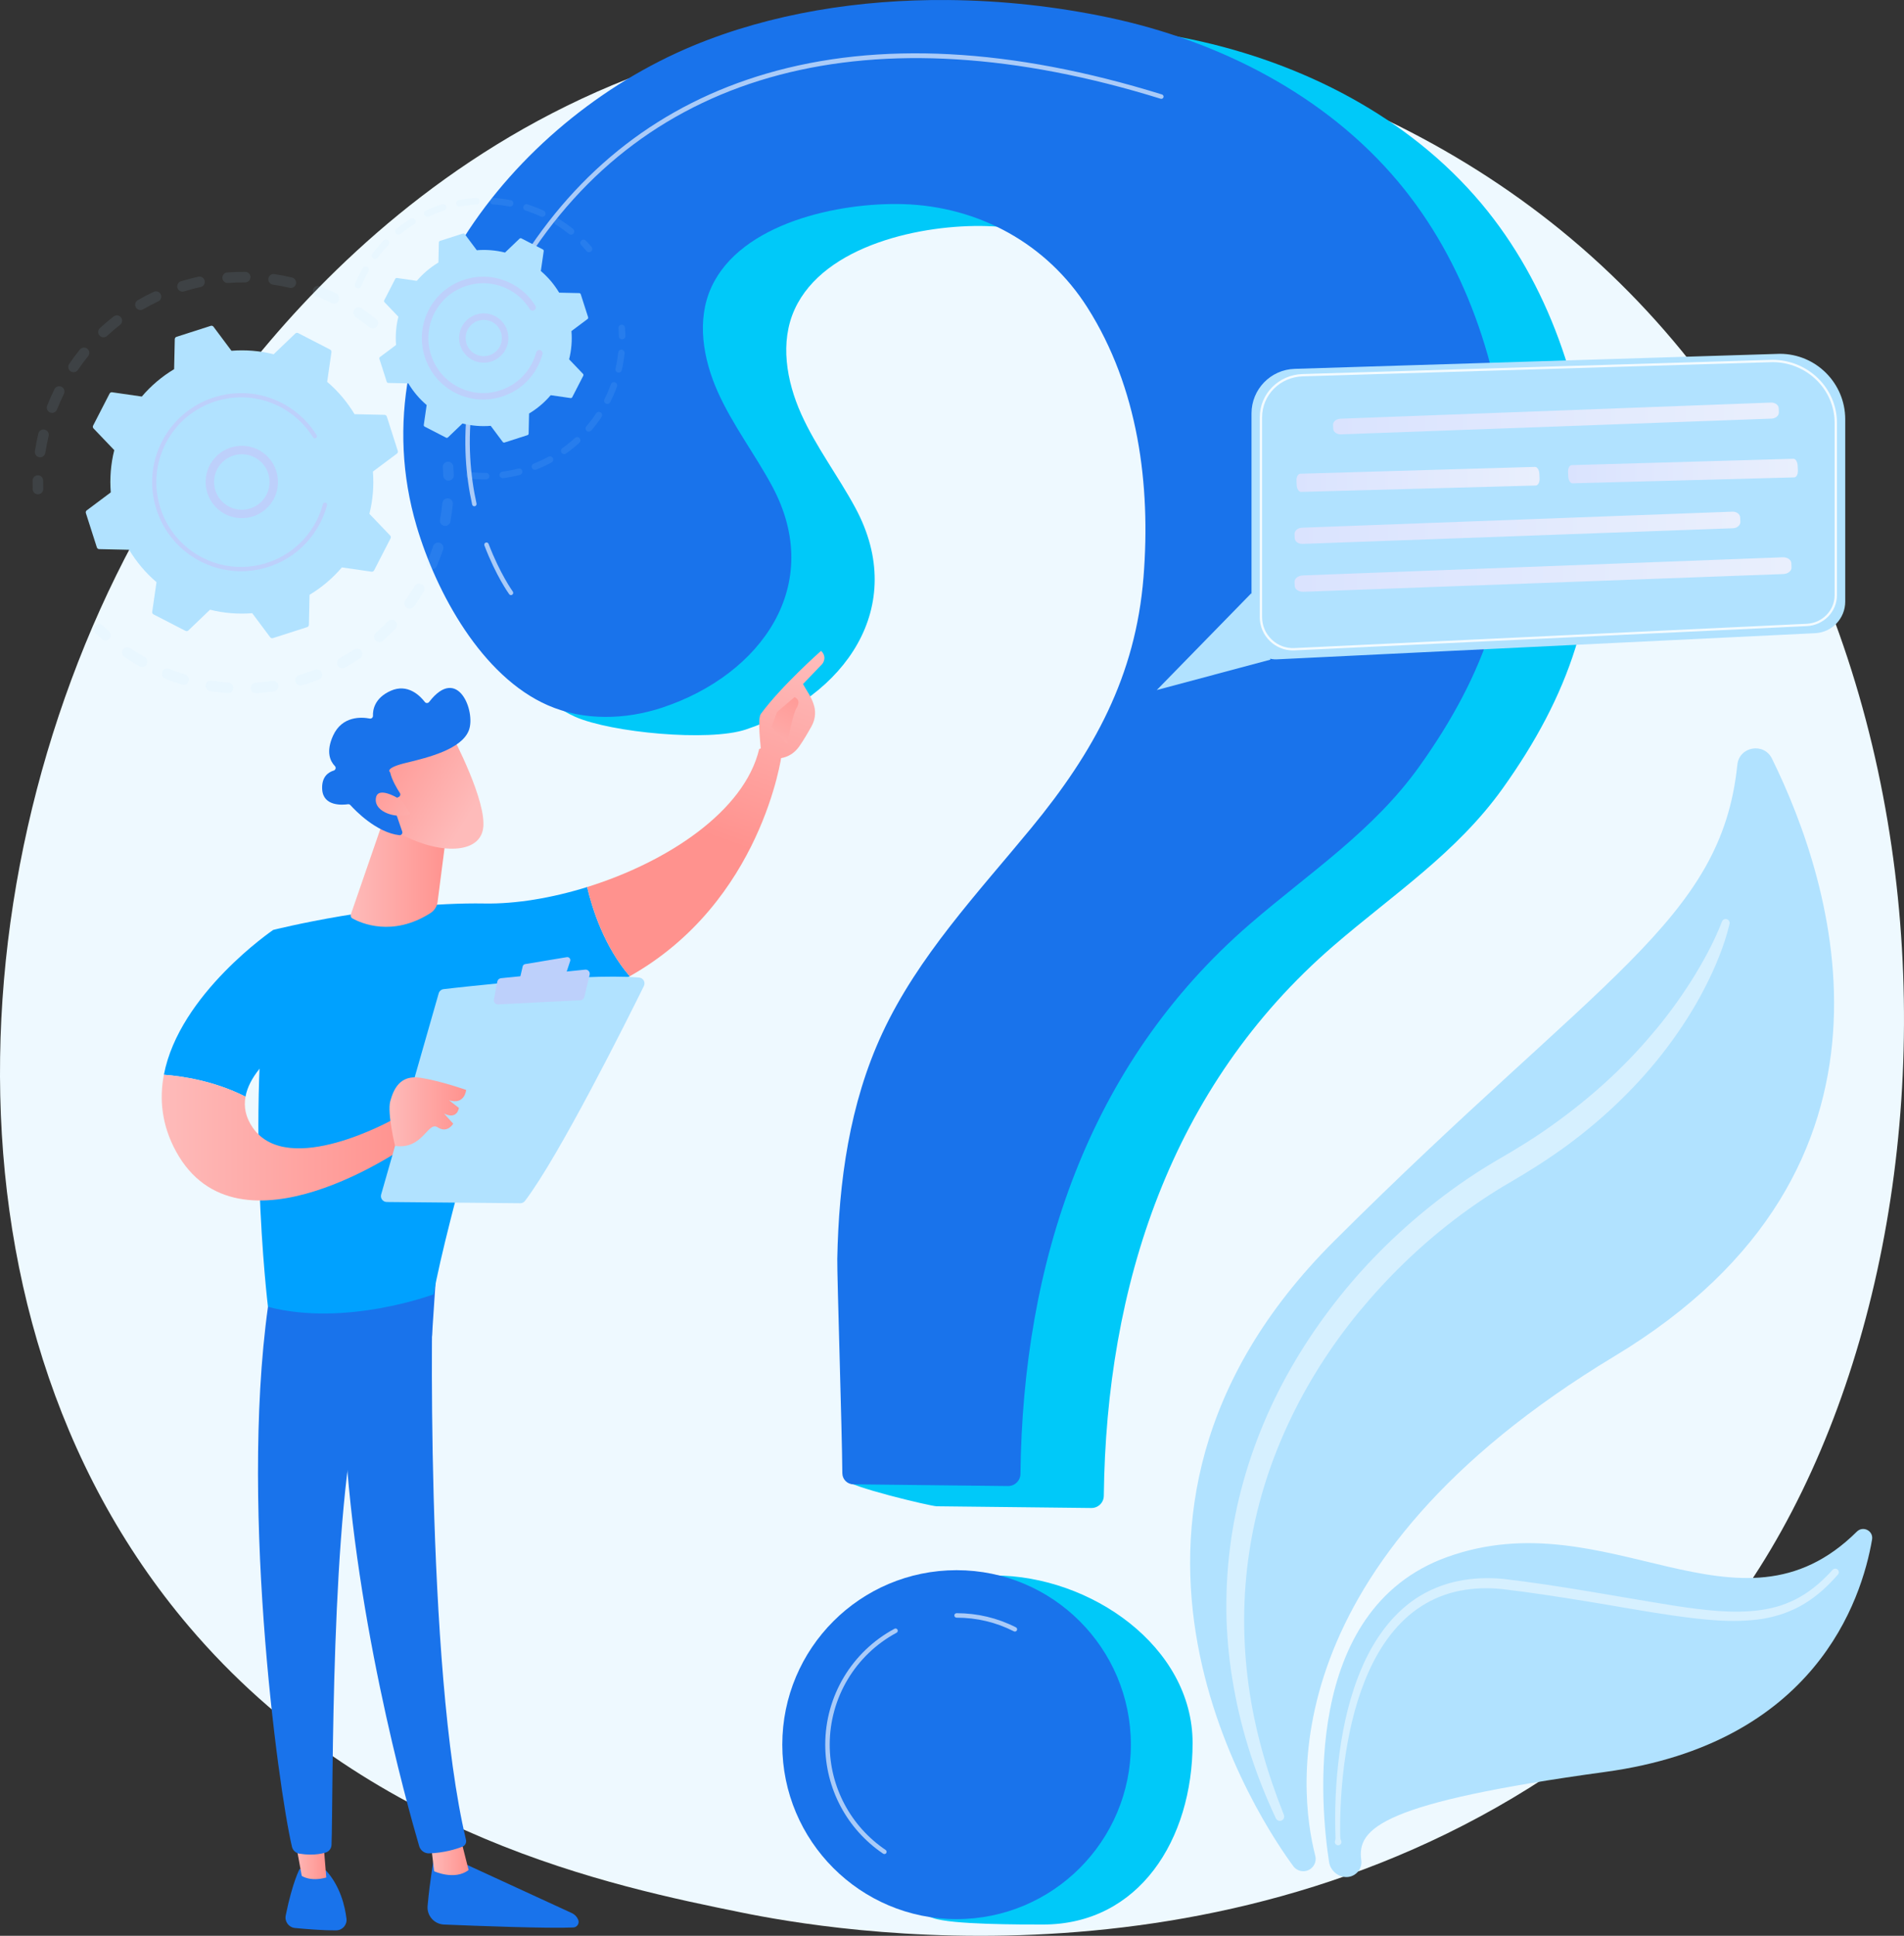 <svg fill="none" height="374" viewBox="0 0 368 374" width="368" xmlns="http://www.w3.org/2000/svg" xmlns:xlink="http://www.w3.org/1999/xlink"><rect x="0" y="0" width="368" height="374" fill="#333333" stroke="none"/><linearGradient id="a"><stop offset="0" stop-color="#00c9f9"/><stop offset="1" stop-color="#00c9f9"/></linearGradient><linearGradient id="b" gradientUnits="userSpaceOnUse" x1="653.103" x2="-34.797" xlink:href="#a" y1="-253.555" y2="332.38"/><linearGradient id="c" gradientUnits="userSpaceOnUse" x1="753.377" x2="65.475" xlink:href="#a" y1="-135.833" y2="450.104"/><linearGradient id="d"><stop offset="0" stop-color="#1973eb"/><stop offset="1" stop-color="#1973eb"/></linearGradient><linearGradient id="e" gradientUnits="userSpaceOnUse" x1="11.291" x2="608.553" xlink:href="#d" y1="304.631" y2="-327.408"/><linearGradient id="f" gradientUnits="userSpaceOnUse" x1="253.987" x2="118.57" xlink:href="#d" y1="260.656" y2="410.189"/><linearGradient id="g"><stop offset="0" stop-color="#dae3fe"/><stop offset="1" stop-color="#e9effd"/></linearGradient><linearGradient id="h" gradientUnits="userSpaceOnUse" x1="257.649" x2="343.818" xlink:href="#g" y1="80.845" y2="80.845"/><linearGradient id="i" gradientUnits="userSpaceOnUse" x1="250.206" x2="336.376" xlink:href="#g" y1="101.967" y2="101.967"/><linearGradient id="j" gradientUnits="userSpaceOnUse" x1="250.206" x2="346.264" xlink:href="#g" y1="111" y2="111"/><linearGradient id="k" gradientUnits="userSpaceOnUse" x1="250.576" x2="297.573" xlink:href="#g" y1="92.619" y2="92.619"/><linearGradient id="l" gradientUnits="userSpaceOnUse" x1="303.065" x2="347.49" xlink:href="#g" y1="91.004" y2="91.004"/><linearGradient id="m" gradientUnits="userSpaceOnUse" x1="110.095" x2="27.229" xlink:href="#d" y1="351.851" y2="441.924"/><linearGradient id="n"><stop offset="0" stop-color="#febbba"/><stop offset="1" stop-color="#ff928e"/></linearGradient><linearGradient id="o" gradientUnits="userSpaceOnUse" x1="83.218" x2="90.573" xlink:href="#n" y1="358.545" y2="358.545"/><linearGradient id="p" gradientUnits="userSpaceOnUse" x1="116.615" x2="46.093" xlink:href="#d" y1="249.924" y2="345.441"/><linearGradient id="q" gradientUnits="userSpaceOnUse" x1="91.519" x2="8.653" xlink:href="#d" y1="334.762" y2="424.835"/><linearGradient id="r" gradientUnits="userSpaceOnUse" x1="56.711" x2="63.061" xlink:href="#n" y1="358.168" y2="358.168"/><linearGradient id="s" gradientUnits="userSpaceOnUse" x1="104.058" x2="33.536" xlink:href="#d" y1="240.652" y2="336.169"/><linearGradient id="t"><stop offset="0" stop-color="#00a1ff"/><stop offset="1" stop-color="#00a1ff"/></linearGradient><linearGradient id="u" gradientUnits="userSpaceOnUse" x1="79.144" x2="191.588" xlink:href="#t" y1="198.131" y2="4.536"/><linearGradient id="v" gradientUnits="userSpaceOnUse" x1="145.266" x2="132.273" xlink:href="#n" y1="122.718" y2="159.816"/><linearGradient id="w" gradientUnits="userSpaceOnUse" x1="156.357" x2="143.364" xlink:href="#n" y1="126.603" y2="163.7"/><linearGradient id="x" gradientUnits="userSpaceOnUse" x1="146.388" x2="156.174" xlink:href="#n" y1="150.308" y2="130.581"/><linearGradient id="y" gradientUnits="userSpaceOnUse" x1="55.779" x2="168.223" xlink:href="#t" y1="184.561" y2="-9.034"/><linearGradient id="z" gradientUnits="userSpaceOnUse" x1="31.261" x2="78.813" xlink:href="#n" y1="219.79" y2="219.79"/><linearGradient id="A" gradientUnits="userSpaceOnUse" x1="75.282" x2="90.097" xlink:href="#n" y1="214.801" y2="214.801"/><linearGradient id="B" gradientUnits="userSpaceOnUse" x1="67.774" x2="86.575" xlink:href="#n" y1="168.918" y2="168.918"/><linearGradient id="C" gradientUnits="userSpaceOnUse" x1="91.046" x2="70.367" xlink:href="#n" y1="156.949" y2="144.345"/><linearGradient id="D" gradientUnits="userSpaceOnUse" x1="59.433" x2="86.152" xlink:href="#d" y1="131.033" y2="152.122"/><linearGradient id="E" gradientUnits="userSpaceOnUse" x1="85.617" x2="67.011" xlink:href="#n" y1="161.655" y2="150.315"/><path d="m325.344 321.959c-7.557 7.961-14.707 13.094-20.356 17.15-66.403 47.679-144.976 33.781-161.675 30.387-24.659-5.012-72.325-14.7-106.787-55.254-52.137-61.354-44.019-158.016-3.577-221.825 7.399-11.671 46.472-76.452 125.893-86.84 48.063-6.287 104.089 6.393 144.663 40.409 85.165 71.4 79.103 215.644 21.839 275.972z" fill="#eef9ff"/><path d="m251.574 361.499c-.64-.087-1.212-.425-1.597-.943-5.604-7.559-46.358-66.711 7.88-120.781 51.488-51.329 74.827-61.869 77.931-92.027.364-3.522 5.121-4.368 6.686-1.193 11.7 23.729 29.928 79.1-30.394 115.444-66.541 40.09-61.088 84.037-57.87 96.526.426 1.651-.948 3.203-2.636 2.974z" fill="#b1e2ff"/><path d="m259.827 362.623c-1.514-.205-2.714-1.374-2.947-2.885-1.589-10.286-5.489-48.721 22.807-58.914 31.15-11.22 56.299 17.81 79.197-4.912 1.206-1.195 3.231-.153 2.944 1.52-2.04 11.87-11.116 39.363-51.505 44.895-43.228 5.921-48.094 10.884-47.221 17.04.269 1.895-1.377 3.514-3.275 3.256z" fill="#b1e2ff"/><path d="m334.281 178.496c-.527 2.238-1.23 4.338-2.067 6.421-.822 2.083-1.77 4.112-2.803 6.098-2.045 3.986-4.5 7.756-7.187 11.348-5.41 7.166-11.955 13.461-19.17 18.8-3.599 2.654-7.446 5.093-11.248 7.297-3.703 2.149-7.266 4.554-10.677 7.157-6.829 5.207-13.021 11.248-18.49 17.872-10.893 13.258-18.626 29.26-21.171 46.296-1.299 8.498-1.315 17.2-.144 25.77 1.156 8.58 3.6 16.982 6.823 25.083.174.431-.034.923-.466 1.098-.415.167-.887-.024-1.078-.422-3.768-8.005-6.585-16.516-8.144-25.305-.797-4.389-1.268-8.848-1.403-13.323-.106-4.474.082-8.968.645-13.42 1.083-8.914 3.596-17.646 7.215-25.866 3.629-8.224 8.424-15.905 14.024-22.911 5.599-7.017 12.095-13.295 19.197-18.779 3.559-2.736 7.279-5.268 11.163-7.541 3.802-2.184 7.411-4.402 10.908-6.926 6.979-4.988 13.427-10.746 18.974-17.316 2.809-3.257 5.351-6.743 7.675-10.376 2.277-3.641 4.406-7.483 5.939-11.455l.02-.052c.152-.397.598-.595.994-.441.363.139.56.525.471.893z" fill="#fff" opacity=".47"/><path d="m258.031 355.647c.133-.373.091-.719.079-1.074l-.033-1.06-.026-2.12c.003-1.412.034-2.825.095-4.236.126-2.822.366-5.641.744-8.446.769-5.6 2.037-11.183 4.296-16.444 2.235-5.222 5.617-10.214 10.528-13.476 2.445-1.601 5.206-2.74 8.065-3.32 2.856-.603 5.793-.692 8.664-.44 11.252 1.307 22.283 3.465 33.342 5.219 5.508.821 11.094 1.556 16.503.816 1.344-.198 2.668-.49 3.954-.904 1.273-.445 2.524-.966 3.692-1.651 2.352-1.344 4.419-3.18 6.268-5.219l.005-.006c.255-.281.689-.302.969-.047.277.251.301.677.058.959-1.873 2.157-4.013 4.151-6.513 5.654-1.241.764-2.581 1.358-3.947 1.866-1.379.477-2.796.823-4.226 1.063-5.759.844-11.47.127-17.041-.638-5.587-.796-11.105-1.833-16.642-2.729-5.52-.899-11.104-1.769-16.601-2.414-2.714-.263-5.457-.199-8.102.335-2.65.512-5.183 1.537-7.45 2.988-4.569 2.912-7.883 7.545-10.135 12.559-2.277 5.04-3.63 10.496-4.489 16.002-.423 2.758-.711 5.539-.886 8.329-.087 1.395-.143 2.792-.171 4.189l-.015 2.096.014 1.047c.009.346-.007.703.164 1.031.162.313.04.697-.272.859-.313.162-.697.04-.859-.272-.084-.163-.09-.345-.034-.505z" fill="#fff" opacity=".47"/><path d="m199.236 4.247c-16.954-.134-34.055 2.557-49.185 8.838-35.22 14.623-65.112 53.318-53.413 92.842 3.8 12.839 1.803 27.004 14.585 32.583 6.915 3.019 25.749 4.817 32.911 2.437 19.032-6.324 31.542-23.63 21.191-42.822-3.315-6.146-7.606-11.761-10.468-18.13s-4.167-13.93-1.249-20.275c5.729-12.454 24.759-16.413 37.099-16.039 14.565.441 27.764 7.65 35.602 20.018 9.769 15.414 12.244 34.162 10.814 52.054-1.529 19.145-9.597 33.765-21.686 48.452-10.409 12.645-21.871 24.781-28.788 39.629-6.351 13.631-8.426 28.734-8.713 43.646-.056 2.89-14.42 30.128-14.359 38.45.01 1.175 16.292 5.07 17.466 5.083 6.131.068 23.494.263 29.885.334 1.315.015 2.397-1.036 2.412-2.352.455-40.484 12.899-79.082 44.4-106.272 11.462-9.894 23.807-17.951 32.72-30.438 12.703-17.799 18.97-35.315 17.162-57.281-1.653-20.062-8.253-40.134-21.321-55.701-14.046-16.73-34.603-27.178-55.968-31.686-9.963-2.101-20.501-3.289-31.097-3.371z" fill="url(#b)"/><path d="m230.501 336.732c0 18.617-10.312 35.086-28.915 35.086-4.019 0-17.688.038-21.261-1.254-12.969-4.688-13.015-14.659-13.015-29.253 0-18.618 6.281-36.926 24.885-36.926 18.603 0 38.306 13.73 38.306 32.347z" fill="url(#c)"/><path d="m183.127.005c-16.955-.134-34.056 2.557-49.186 8.838-35.22 14.623-65.111 53.318-53.413 92.842 3.8 12.839 12.586 29.001 25.368 34.58 6.915 3.019 14.967 2.818 22.128.439 19.033-6.323 31.542-23.63 21.191-42.821-3.314-6.146-7.606-11.761-10.467-18.13-2.862-6.37-4.168-13.93-1.25-20.275 5.729-12.454 24.759-16.413 37.099-16.039 14.566.441 27.764 7.65 35.602 20.018 9.769 15.414 12.244 34.162 10.815 52.055-1.53 19.144-9.598 33.765-21.687 48.451-10.409 12.645-21.87 24.782-28.787 39.63-6.351 13.631-8.427 28.733-8.714 43.645-.056 2.891.917 33.073.979 41.394.009 1.176.954 2.125 2.129 2.139 6.13.068 23.493.263 29.884.334 1.315.014 2.397-1.037 2.412-2.353.455-40.484 12.9-79.082 44.401-106.272 11.462-9.893 23.806-17.95 32.719-30.438 12.704-17.798 18.971-35.315 17.162-57.281-1.653-20.062-8.253-40.134-21.321-55.701-14.046-16.73-34.603-27.178-55.968-31.686-9.962-2.1-20.501-3.287-31.096-3.37z" fill="url(#e)"/><path d="m184.885 370.776c18.603 0 33.685-15.091 33.685-33.708 0-18.616-15.082-33.708-33.685-33.708-18.604 0-33.685 15.092-33.685 33.708 0 18.617 15.081 33.708 33.685 33.708z" fill="url(#f)"/><g fill="#fff"><path d="m91.677 97.812c-.199 0-.378-.138-.422-.339-2.361-10.666-2.707-27.369 9.047-46.371 11.472-18.545 27.566-30.955 47.832-36.883 21.665-6.337 47.385-4.98 76.452 4.032.228.071.356.313.285.541-.07.228-.315.357-.54.286-55.84-17.315-99.626-5.78-123.294 32.481-11.602 18.753-11.264 35.219-8.937 45.728.052.234-.096.464-.328.516-.032.007-.064.009-.095.009z" opacity=".63"/><path d="m98.764 114.974c-.133 0-.264-.062-.35-.178-.103-.14-2.529-3.497-4.788-9.407-.085-.224.027-.473.25-.559.222-.085.472.026.558.25 2.213 5.794 4.653 9.172 4.677 9.206.14.192.099.463-.095.603-.075.058-.164.085-.252.085z" opacity=".63"/><path d="m196.156 315.22c-.066 0-.133-.015-.195-.047-3.452-1.752-7.179-2.64-11.076-2.64-.239 0-.433-.194-.433-.433s.194-.433.433-.433c4.035 0 7.894.92 11.467 2.734.212.108.297.369.189.581-.076.151-.228.238-.385.238z" opacity=".63"/><path d="m170.934 358.203c-.083 0-.167-.024-.242-.074-7.008-4.738-11.191-12.611-11.191-21.062 0-9.369 5.128-17.948 13.381-22.388.21-.113.473-.035.586.176.114.211.035.473-.176.587-7.974 4.289-12.927 12.574-12.927 21.625 0 8.163 4.041 15.77 10.81 20.346.198.133.25.402.116.601-.081.123-.219.189-.357.189z" opacity=".63"/></g><g fill="#b1e2ff" opacity=".3"><path d="m72.83 63.062c-.354.438-.996.505-1.433.151-.85-.689-1.743-1.35-2.654-1.968-.461-.313-.585-.935-.283-1.4.004-.005.007-.011.011-.016.315-.466.949-.588 1.416-.273.958.649 1.898 1.346 2.792 2.072.41.331.495.915.214 1.348-.019.029-.039.057-.063.085zm-8.724-4.516c-.985-.487-2.001-.936-3.019-1.336-.523-.206-.782-.797-.577-1.322.208-.526.797-.783 1.321-.577 1.072.421 2.141.894 3.178 1.405.504.25.711.862.463 1.366-.019.036-.039.072-.06.105-.279.427-.838.59-1.307.358zm-8.136-2.941c-1.067-.254-2.156-.466-3.241-.628-.557-.083-.941-.603-.858-1.159.084-.557.602-.942 1.159-.859 1.143.171 2.291.393 3.413.661.547.131.885.681.755 1.229-.028.116-.075.224-.136.319-.228.353-.661.54-1.092.437zm-8.588-1.046c-1.097-.009-2.208.028-3.301.114-.562.043-1.052-.377-1.095-.939s.378-1.051.938-1.095c1.151-.088 2.32-.128 3.474-.119.563.005 1.016.466 1.01 1.028-.001.202-.061.389-.164.546-.183.282-.502.468-.864.465zm-8.608.894c-1.069.234-2.144.517-3.194.842-.538.166-1.109-.135-1.275-.673-.167-.538.135-1.11.673-1.276 1.104-.342 2.236-.64 3.361-.886.55-.12 1.093.228 1.213.779.06.278.003.553-.141.773-.14.218-.363.382-.637.441zm-8.196 2.778c-.993.466-1.978.979-2.927 1.528-.487.282-1.111.114-1.392-.374-.282-.487-.115-1.111.374-1.393 1-.577 2.037-1.118 3.082-1.608.51-.239 1.117-.019 1.356.491.155.331.116.704-.069.99-.101.154-.244.282-.423.366zm-22.975 30.106c-.557-.084-.94-.604-.856-1.161.172-1.141.396-2.291.667-3.415.132-.548.682-.886 1.229-.753.547.131.884.683.753 1.23-.256 1.069-.47 2.16-.633 3.243-.023.148-.076.284-.152.403-.212.325-.601.514-1.009.453zm15.604-25.582c-.864.675-1.708 1.395-2.512 2.141-.412.383-1.057.359-1.44-.053-.383-.413-.358-1.056.053-1.441.845-.785 1.735-1.544 2.646-2.255.444-.346 1.084-.267 1.431.178.275.353.282.828.051 1.183-.06.091-.138.175-.228.247zm-13.517 16.94c-.523-.207-.781-.799-.574-1.324.423-1.074.898-2.143 1.411-3.179.248-.506.862-.711 1.367-.461.505.25.71.863.461 1.368-.487.984-.94 2.001-1.341 3.021-.025.066-.057.126-.095.182-.259.399-.77.574-1.228.393zm7.341-10.882c-.691.851-1.355 1.742-1.971 2.65-.316.466-.95.586-1.416.27-.459-.313-.583-.935-.282-1.399.004-.007.008-.012.012-.017.65-.956 1.348-1.895 2.074-2.79.355-.437.997-.504 1.435-.148.408.331.492.915.212 1.346-.019.029-.041.059-.064.088z" opacity=".3"/><path d="m8.189 95.034c.109-.168.171-.371.164-.586-.016-.526-.023-1.061-.017-1.589.005-.564-.447-1.024-1.009-1.03-.563-.005-1.024.448-1.029 1.011-.005.557.001 1.119.019 1.672.017.562.489 1.006 1.05.987.346-.011.646-.194.822-.465z" opacity=".3"/></g><g fill="#b1e2ff" opacity=".3"><path d="m21.216 123.27c.268-.413.204-.971-.172-1.312-.39-.353-.779-.72-1.156-1.09-.402-.395-1.048-.389-1.442.013-.396.404-.388 1.049.013 1.443.398.39.806.776 1.217 1.147.418.378 1.062.346 1.44-.072.037-.041.069-.084.099-.129z" opacity=".3"/><path d="m80.002 117.16c-.33.457-.966.56-1.423.23s-.559-.966-.23-1.424c.627-.869 1.228-1.779 1.791-2.714.288-.481.917-.637 1.399-.347.482.291.637.917.347 1.399-.244.405-.494.805-.75 1.199-.366.562-.748 1.119-1.135 1.657zm3.083-7.266c-.517-.223-.755-.823-.533-1.34.427-.994.818-2.015 1.16-3.037.178-.534.757-.823 1.291-.644s.821.757.643 1.292c-.36 1.076-.772 2.153-1.221 3.197-.023.055-.051.106-.081.154-.267.407-.795.577-1.259.378zm-6.637 11.539c-.783.82-1.612 1.619-2.465 2.374-.422.372-1.067.334-1.439-.088s-.332-1.066.089-1.44c.81-.716 1.596-1.474 2.34-2.254.389-.407 1.034-.422 1.442-.033.36.345.412.89.151 1.293-.033.052-.072.101-.117.148zm9.406-19.838c-.553-.104-.918-.637-.814-1.19.199-1.062.355-2.144.465-3.218.056-.561.557-.968 1.117-.912s.968.557.912 1.118c-.115 1.13-.279 2.271-.489 3.389-.025.135-.076.259-.147.367-.219.335-.626.525-1.044.446zm-16.273 25.595c-.944.628-1.927 1.224-2.925 1.773-.494.271-1.113.09-1.384-.402-.271-.495-.091-1.114.402-1.386.946-.521 1.882-1.087 2.778-1.683.469-.311 1.101-.184 1.413.285.232.35.22.791.005 1.121-.072.113-.171.213-.29.292zm-7.962 4.111c-1.061.408-2.152.775-3.241 1.092-.541.157-1.107-.154-1.264-.695-.158-.542.153-1.107.694-1.263 1.036-.302 2.072-.651 3.079-1.037.526-.202 1.116.061 1.317.588.121.316.075.657-.097.921-.112.173-.28.314-.488.394zm-8.668 2.277c-1.125.166-2.269.287-3.401.359-.562.036-1.046-.392-1.083-.954-.036-.562.391-1.047.953-1.082 1.076-.068 2.162-.183 3.232-.34.557-.083 1.076.303 1.157.86.037.256-.023.503-.153.705-.152.235-.403.407-.705.452zm-8.958.331c-1.133-.084-2.277-.217-3.398-.396-.555-.088-.934-.611-.846-1.168.088-.556.611-.935 1.168-.847 1.064.169 2.15.296 3.228.375.562.042.982.53.941 1.093-.013.177-.071.34-.162.479-.196.302-.546.492-.93.464zm-8.816-1.65c-1.085-.331-2.17-.712-3.225-1.135-.523-.21-.777-.803-.569-1.327.208-.52.802-.777 1.324-.569 1.002.401 2.033.764 3.063 1.078.538.165.842.735.678 1.273-.028.094-.069.181-.12.259-.24.374-.707.557-1.152.421zm-8.23-3.541c-.728-.413-1.451-.852-2.15-1.306-.254-.164-.504-.331-.753-.501-.465-.317-.598-.952-.268-1.417.316-.466.95-.587 1.416-.269.236.161.475.321.716.477.665.433 1.352.851 2.043 1.242.49.278.662.901.385 1.391-.011.019-.021.036-.033.053-.29.448-.884.597-1.355.33z" opacity=".3"/><path d="m87.548 92.401c.111-.17.171-.374.164-.592-.02-.552-.052-1.114-.096-1.67-.044-.562-.534-.982-1.096-.938-.562.044-.981.534-.937 1.097.041.529.072 1.062.091 1.587.02.562.493 1.003 1.056.982.346-.015.643-.198.818-.466z" opacity=".3"/></g><path d="m74.762 80.48c-.063-.194-.24-.327-.443-.331l-5.797-.127c-1.392-2.324-3.166-4.443-5.287-6.251l.828-5.74c.029-.202-.073-.399-.254-.491l-6.184-3.186c-.18-.093-.4-.061-.547.079l-4.187 4.01c-2.703-.677-5.457-.89-8.156-.673l-3.473-4.647c-.121-.163-.334-.231-.527-.168l-6.623 2.124c-.194.061-.327.24-.331.444l-.127 5.801c-2.323 1.393-4.44 3.168-6.247 5.291l-5.736-.828c-.202-.029-.399.072-.491.254l-3.183 6.188c-.093.18-.061.401.08.548l4.007 4.19c-.677 2.705-.889 5.46-.673 8.161l-4.644 3.475c-.163.122-.231.334-.168.528l2.122 6.628c.061.194.24.327.443.331l5.797.127c1.392 2.325 3.166 4.443 5.287 6.252l-.828 5.739c-.029.202.072.399.254.492l6.184 3.185c.18.094.401.062.547-.08l4.187-4.01c2.703.678 5.457.89 8.156.674l3.473 4.646c.121.163.334.232.527.169l6.623-2.124c.194-.061.327-.24.331-.443l.127-5.801c2.322-1.394 4.439-3.169 6.247-5.291l5.736.828c.202.029.399-.074.491-.254l3.183-6.188c.093-.181.061-.401-.08-.548l-4.007-4.19c.677-2.705.889-5.46.673-8.161l4.644-3.475c.163-.122.231-.334.168-.528z" fill="#b1e2ff"/><path d="m51.983 97.747c-2.55 2.893-6.976 3.172-9.868.621-1.402-1.236-2.237-2.944-2.355-4.809-.117-1.865.498-3.664 1.734-5.066 2.549-2.893 6.976-3.172 9.868-.621 2.631 2.321 3.098 6.196 1.241 9.056-.183.283-.39.557-.621.819zm-10.594-4.29c.089 1.431.732 2.74 1.805 3.687 2.217 1.955 5.612 1.742 7.566-.477 1.956-2.219 1.741-5.615-.476-7.571s-5.612-1.742-7.566.477c-.178.202-.338.413-.481.633-.622.959-.92 2.088-.848 3.251z" fill="#bdd0fb"/><path d="m60.995 102.554c.319-.491.615-1.002.886-1.529.085-.166.168-.334.248-.502.395-.833.724-1.696.98-2.576.004-.012.007-.024.011-.036.009-.033.02-.068.029-.103.019-.067.037-.134.055-.199.047-.175-.027-.354-.171-.449-.035-.023-.075-.04-.117-.052-.217-.059-.44.071-.499.288-.302 1.119-.725 2.215-1.26 3.254-2.655 5.164-7.69 8.317-13.078 8.817-2.998.278-6.105-.267-8.975-1.745-.503-.259-.99-.542-1.458-.846-3.15-2.049-5.481-5.095-6.643-8.724-1.335-4.169-.968-8.607 1.034-12.5 4.135-8.037 14.026-11.207 22.055-7.071.495.255.976.534 1.439.836 2.009 1.308 3.711 3.04 4.976 5.08.033.052.075.095.124.127.128.083.299.091.438.004.191-.119.251-.37.131-.562-1.328-2.141-3.114-3.96-5.224-5.334-.487-.317-.99-.609-1.51-.877-8.429-4.341-18.817-1.008-23.153 7.424-2.101 4.086-2.487 8.746-1.085 13.122 1.22 3.81 3.667 7.008 6.974 9.159.491.32 1.002.616 1.53.889 4.083 2.102 8.74 2.488 13.113 1.086 3.805-1.22 7.001-3.67 9.151-6.981z" fill="#bdd0fb"/><g fill="#b1e2ff" opacity=".3"><path d="m114.374 48.435c.148-.228.136-.536-.05-.753-.349-.406-.713-.807-1.086-1.192-.241-.25-.639-.256-.89-.015-.251.242-.256.641-.015.891.355.366.703.749 1.035 1.137.225.265.623.294.888.068.048-.041.086-.087.118-.136z" opacity=".3"/><path d="m110.858 45.114c-.218.271-.614.314-.884.095-.684-.55-1.403-1.073-2.14-1.551-.155-.102-.313-.2-.47-.299-.295-.183-.386-.572-.203-.867.184-.273.571-.386.868-.203.165.103.329.207.492.313.772.501 1.526 1.048 2.243 1.627.253.204.307.565.133.834-.012.017-.025.035-.039.052zm-6.309-3.272c-.965-.448-1.968-.839-2.978-1.163-.331-.107-.514-.461-.407-.792.105-.33.46-.514.791-.407 1.059.339 2.109.749 3.122 1.22.315.146.453.521.307.836-.013.028-.028.055-.044.079-.166.259-.503.361-.791.228zm-6.077-1.949c-1.044-.196-2.112-.329-3.173-.395-.347-.021-.611-.321-.59-.668.021-.349.319-.612.667-.59 1.113.068 2.233.208 3.328.414.342.064.567.394.503.736-.016.083-.047.16-.091.227-.135.208-.387.325-.645.277zm-6.371-.394c-1.062.066-2.13.199-3.173.394-.342.064-.671-.162-.736-.504-.064-.341.16-.67.502-.736 1.093-.206 2.213-.345 3.326-.413.347-.021.646.243.667.59.008.14-.029.273-.1.382-.103.162-.28.274-.487.286zm-6.274 1.174c-1.013.322-2.017.711-2.982 1.153-.315.145-.69.007-.834-.31-.145-.317-.007-.691.31-.835 1.012-.465 2.062-.871 3.125-1.209.331-.105.686.079.79.41.06.187.027.382-.072.534-.076.117-.192.211-.336.256zm-5.798 2.663c-.904.558-1.781 1.179-2.608 1.845-.271.218-.667.175-.885-.096-.218-.271-.175-.666.096-.886.866-.697 1.787-1.349 2.735-1.934.296-.183.683-.091.866.204.132.214.12.477-.008.674-.048.075-.115.142-.196.192zm-4.971 3.999c-.737.761-1.436 1.579-2.077 2.431-.209.278-.605.333-.882.124-.278-.21-.33-.601-.124-.883.673-.892 1.405-1.75 2.178-2.549.242-.25.641-.256.89-.015.22.212.251.548.089.795-.02.033-.045.066-.075.096zm-6.089 8.299c-.32-.136-.47-.505-.334-.826.375-.887.805-1.768 1.277-2.618.071-.13.144-.258.218-.385.164-.304.559-.405.861-.23.302.174.403.56.23.862-.069.119-.137.24-.205.363-.451.814-.862 1.654-1.22 2.501-.015.035-.032.068-.052.099-.166.248-.49.355-.774.234z" opacity=".3"/></g><g fill="#b1e2ff" opacity=".3"><path d="m116.275 80.55c-.61.912-1.281 1.796-1.994 2.626-.227.263-.625.294-.888.067-.264-.227-.29-.625-.067-.888.681-.791 1.32-1.634 1.902-2.505.194-.29.585-.367.873-.174.287.192.366.578.179.867-.002.001-.004.004-.005.007zm.818-2.573c-.31-.158-.434-.537-.276-.847.472-.934.894-1.905 1.252-2.888.119-.325.48-.496.807-.377s.496.479.377.807c-.375 1.03-.816 2.049-1.312 3.027-.011.02-.022.04-.035.059-.173.268-.523.367-.813.219zm-5.112 7.566c-.813.739-1.677 1.435-2.57 2.066-.284.202-.676.134-.878-.15-.201-.284-.133-.676.15-.879.851-.604 1.676-1.266 2.452-1.972.257-.234.655-.215.889.043.196.216.214.533.062.767-.029.045-.064.087-.105.124zm7.452-13.562c-.339-.077-.55-.417-.472-.756.234-1.02.408-2.064.517-3.104.036-.346.347-.597.692-.561.346.036.596.346.56.692-.113 1.091-.296 2.187-.543 3.256-.017.073-.047.141-.085.202-.14.216-.405.331-.669.271zm-12.822 17.366c-.964.521-1.97.987-2.991 1.388-.325.127-.689-.033-.816-.357-.127-.325.032-.689.357-.816.973-.381 1.932-.827 2.852-1.324.306-.166.687-.051.853.256.113.21.095.456-.027.642-.054.084-.132.158-.228.21zm-6.125 2.404c-1.063.275-2.152.488-3.236.632-.344.045-.661-.196-.706-.541-.047-.345.196-.661.541-.708 1.034-.138 2.073-.341 3.087-.602.336-.087.681.116.767.453.046.178.011.358-.081.501-.085.127-.215.226-.372.266zm-6.527.868c-1.099.012-2.206-.043-3.294-.164-.346-.039-.595-.35-.557-.696.039-.346.35-.594.696-.557 1.037.116 2.094.168 3.141.156.348-.004.633.275.637.624.001.13-.036.25-.101.35-.11.171-.302.284-.521.287z" opacity=".3"/><path d="m120.772 65.28c.067-.102.104-.224.101-.354-.009-.54-.036-1.081-.077-1.609-.027-.347-.33-.606-.677-.58-.345.028-.604.33-.579.677.039.504.064 1.02.073 1.535.007.347.294.625.641.619.219-.005.409-.118.518-.287z" opacity=".3"/></g><path d="m112.247 56.849c-.042-.13-.161-.219-.297-.222l-3.879-.086c-.931-1.555-2.118-2.973-3.538-4.182l.554-3.84c.02-.135-.05-.267-.17-.329l-4.138-2.132c-.121-.063-.268-.041-.365.053l-2.802 2.683c-1.809-.453-3.652-.596-5.458-.45l-2.324-3.11c-.082-.11-.223-.154-.352-.112l-4.433 1.421c-.13.041-.219.16-.222.296l-.085 3.882c-1.554.932-2.971 2.12-4.179 3.541l-3.837-.554c-.135-.02-.267.048-.328.17l-2.13 4.141c-.063.122-.041.269.053.366l2.682 2.804c-.453 1.81-.595 3.655-.45 5.462l-3.107 2.325c-.109.082-.155.223-.112.353l1.42 4.436c.041.13.16.219.296.222l3.879.086c.932 1.555 2.118 2.973 3.538 4.182l-.554 3.84c-.02.135.048.267.17.329l4.138 2.132c.121.063.268.041.366-.053l2.802-2.683c1.809.453 3.652.596 5.458.45l2.324 3.11c.082.11.223.154.352.112l4.433-1.421c.13-.041.219-.16.222-.297l.085-3.882c1.554-.932 2.971-2.12 4.179-3.541l3.838.554c.135.02.267-.049.328-.17l2.131-4.141c.062-.121.041-.269-.054-.366l-2.681-2.804c.452-1.81.595-3.655.449-5.462l3.108-2.325c.109-.081.153-.223.112-.353z" fill="#b1e2ff"/><path d="m97.069 68.457c-.841.955-2.003 1.525-3.274 1.605-1.269.08-2.493-.339-3.448-1.182-1.97-1.738-2.158-4.75-.423-6.727 1.738-1.97 4.752-2.16 6.722-.423.954.842 1.524 2.005 1.604 3.275.065 1.032-.2 2.036-.754 2.888-.128.196-.271.385-.427.564zm-5.89-.522c.702.62 1.603.928 2.537.87.933-.059 1.789-.478 2.408-1.181.618-.703.928-1.604.869-2.539-.059-.934-.478-1.79-1.18-2.41-1.448-1.278-3.667-1.139-4.944.311-.115.131-.219.269-.311.41-.932 1.433-.697 3.377.621 4.539z" fill="#bdd0fb"/><path d="m103.34 71.803c.217-.334.419-.683.604-1.045.37-.719.666-1.475.884-2.251.009-.035.019-.069.028-.104.073-.27-.041-.546-.264-.692-.055-.035-.115-.063-.181-.08-.336-.091-.679.11-.771.445-.195.727-.47 1.435-.816 2.106-.018.037-.038.073-.057.11-.833 1.581-2.028 2.894-3.476 3.86-.786.524-1.647.944-2.567 1.249-.008.003-.015.005-.023.008-.023.007-.045.015-.068.023-2.696.864-5.569.626-8.086-.67-.326-.167-.641-.35-.944-.548-2.039-1.326-3.548-3.298-4.301-5.647-.864-2.698-.626-5.573.67-8.092 1.296-2.518 3.494-4.384 6.191-5.248 2.696-.864 5.569-.626 8.086.671.32.164.631.346.932.541 1.301.847 2.402 1.968 3.221 3.289.05.081.116.147.192.196.197.128.46.14.675.007.295-.184.387-.572.203-.868-.916-1.477-2.149-2.733-3.604-3.68-.336-.219-.683-.421-1.042-.605-2.818-1.451-6.031-1.716-9.047-.749-3.017.967-5.478 3.049-6.926 5.872-1.45 2.818-1.716 6.033-.749 9.053.841 2.629 2.529 4.834 4.811 6.318.339.22.691.425 1.056.613 5.455 2.805 12.096.959 15.369-4.081z" fill="#bdd0fb"/><path d="m241.888 114.574-18.309 18.742 21.963-5.871z" fill="#b1e2ff"/><path d="m350.834 122.332-104.036 5.053c-2.673.13-4.91-2.003-4.91-4.68v-42.831c0-4.655 3.695-8.469 8.345-8.613l93.764-2.904c6.983 0 12.644 5.665 12.644 12.652v35.224c-.002 3.257-2.557 5.94-5.807 6.099z" fill="#b1e2ff"/><path d="m249.909 125.665c-1.658 0-3.221-.625-4.43-1.779-1.285-1.227-1.993-2.882-1.993-4.659v-38.602c0-4.549 3.646-8.223 8.299-8.364l90.784-2.744c6.881 0 12.474 5.464 12.474 12.179v33.282c0 3.203-2.564 5.833-5.837 5.988l-98.983 4.691c-.104.005-.21.008-.314.008zm92.667-55.697-90.778 2.744c-4.408.134-7.861 3.609-7.861 7.913v38.602c0 1.652.658 3.191 1.853 4.331 1.195 1.141 2.76 1.727 4.412 1.647l98.983-4.691c3.031-.143 5.407-2.575 5.407-5.536v-33.281c-.001-6.468-5.391-11.729-12.016-11.729z" fill="#fff" opacity=".85"/><path d="m342.272 77.778-83.189 3.116c-.817.031-1.46.573-1.432 1.208l.031.732c.026.628.7 1.111 1.508 1.082l83.192-3.04c.819-.029 1.462-.572 1.435-1.208l-.034-.807c-.027-.632-.703-1.114-1.511-1.083z" fill="url(#h)"/><path d="m334.827 98.853-83.189 3.1c-.817.031-1.459.59-1.431 1.248l.032.757c.028.651.702 1.151 1.511 1.122l83.192-3.021c.818-.03 1.462-.591 1.432-1.249l-.036-.836c-.026-.65-.702-1.151-1.511-1.121z" fill="url(#i)"/><path d="m344.546 107.669-92.739 3.503c-.91.035-1.63.604-1.6 1.268l.033.765c.028.657.777 1.16 1.679 1.128l92.742-3.425c.911-.034 1.631-.603 1.603-1.268l-.036-.844c-.03-.659-.78-1.161-1.682-1.127z" fill="url(#j)"/><path d="m296.662 90.203-45.342 1.322c-.446.013-.778.625-.742 1.362l.041.851c.036.731.421 1.309.861 1.297l45.346-1.234c.446-.012.779-.624.742-1.362l-.047-.939c-.033-.731-.419-1.31-.859-1.297z" fill="url(#k)"/><path d="m346.622 88.635-42.857 1.229c-.42.012-.734.623-.696 1.361l.042.851c.036.731.402 1.31.819 1.3l42.861-1.142c.422-.011.734-.622.698-1.361l-.046-.939c-.039-.731-.405-1.31-.821-1.298z" fill="url(#l)"/><path d="m83.921 358.565s-.857 4.858-1.277 9.667c-.164 1.879 1.284 3.512 3.167 3.59 6.399.268 20.089.786 25.001.567.738-.034 1.221-.79.947-1.478-.229-.575-.671-1.041-1.233-1.301l-22.611-10.399z" fill="url(#m)"/><path d="m83.217 355.711.689 5.81s3.96 1.845 6.666-.232l-1.64-6.476z" fill="url(#o)"/><path d="m83.735 246.465c-.298 1.518-1.598 75.726 6.33 108.981.13.543-.145 1.102-.662 1.313-1.216.497-3.599 1.217-6.455 1.313-.885.03-1.678-.545-1.927-1.395-2.267-7.715-13.124-46.374-14.54-83.302-1.583-41.265 0-1.405 0-1.405l.928-25.507z" fill="url(#p)"/><path d="m57.91 361.099s-1.365 2.453-2.687 8.969c-.239 1.177.583 2.303 1.778 2.421 2.113.208 5.366.475 7.973.457 1.201-.008 2.138-1.056 1.994-2.248-.288-2.379-1.188-6.282-3.966-9.324z" fill="url(#q)"/><path d="m56.71 353.626 1.61 8.788s1.592 1.184 4.741.325l-.769-9.454z" fill="url(#r)"/><path d="m52.361 248.743c-6.483 39.152 1.407 96.768 4.067 108.046.163.69.719 1.219 1.419 1.335 1.188.197 3.143.358 5.071-.203.665-.193 1.131-.792 1.157-1.484.356-9.117-.286-65.086 5.756-87.206.306-1.12.99-2.098 1.937-2.771l11.725-8.342.898-13.483z" fill="url(#s)"/><path d="m93.672 174.556c-19.428-.321-40.866 5.105-40.866 5.105-5.792 33.815-1.013 72.818-1.013 72.818 15.04 3.947 32.008-2.414 32.008-2.414 2.5-14.134 14.164-53.911 14.164-53.911 9.493-1.179 17.313-3.919 23.753-7.542-4.912-5.698-7.228-12.949-8.233-17.234-6.869 2.136-13.82 3.277-19.812 3.178z" fill="url(#u)"/><path d="m151.06 145.918c-1.909-2.307-4.325-1.215-4.325-1.215-2.859 12.085-17.85 21.884-33.251 26.674 1.006 4.286 3.321 11.537 8.233 17.233 25.561-14.38 29.343-42.692 29.343-42.692z" fill="url(#v)"/><path d="m150.596 146.505c.201.635-2.113 1.602-3.474-.996-.048-1.244-.805-6.579-.061-7.594 3.96-5.403 11.638-12.177 11.638-12.177 1.297 1.281.228 2.541.228 2.541l-3.726 3.883c.78 1.409 1.73 2.598 2.175 4.302.338 1.29.131 2.67-.521 3.844-.654 1.178-1.545 2.712-2.389 3.91-1.594 2.271-3.87 2.287-3.87 2.287z" fill="url(#w)"/><path d="m153.574 134.681-3.394 2.88-1.065 2.866 3.026 3.359s1.017-5.688 1.774-6.919c.757-1.23.364-1.826-.341-2.186z" fill="url(#x)"/><path d="m60.258 198.485-7.452-18.825s-18.148 12.339-21.131 27.983c3.429.252 9.668 1.145 15.776 4.231 1.341-7.386 12.807-13.389 12.807-13.389z" fill="url(#y)"/><path d="m76.116 216.2s-20.374 11.523-27.25 1.684c-1.427-2.044-1.769-4.074-1.418-6.01-6.108-3.085-12.347-3.979-15.776-4.231-.9 4.716-.424 9.732 2.345 14.802 12.043 22.044 44.793-1.218 44.793-1.218z" fill="url(#z)"/><path d="m73.668 230.778 11.12-38.86c.127-.441.502-.763.958-.817 2.014-.235 7.853-.894 14.593-1.466 8.12-.688 17.547-1.244 23.182-.771.8.067 1.285.915.929 1.636-3.204 6.487-16.384 32.872-22.983 41.516-.219.286-.557.454-.917.45l-25.8-.241c-.751-.005-1.289-.725-1.083-1.447z" fill="#b1e2ff"/><path d="m101.492 186.266 8.062-1.344c.43-.072.781.34.645.752l-.798 2.421c-.07.211-.254.363-.473.392l-7.757 1.037c-.402.053-.733-.311-.64-.705l.494-2.113c.052-.227.238-.401.467-.44z" fill="#bdd0fb"/><path d="m95.456 193.097.665-3.462c.067-.347.354-.609.705-.645l16.283-1.654c.549-.056.986.448.858.983l-1.036 4.315c-.082.344-.383.594-.736.611l-15.912.802c-.519.026-.924-.441-.826-.95z" fill="#bdd0fb"/><path d="m76.355 221.389s-1.548-6.374-.924-8.636c.625-2.261 1.835-5.169 5.87-4.522 4.035.646 8.795 2.347 8.795 2.347s-.24 2.945-3.308 1.995l1.902 1.472s-.272 2.359-2.862 1.098l1.769 1.953s-1.112 1.937-3.018.694c-1.906-1.241-2.82 4.367-8.225 3.599z" fill="url(#A)"/><path d="m73.993 158.772-6.181 17.889c-.103.297.019.625.294.776 1.685.933 7.756 3.628 15.072-1.015.762-.483 1.281-1.272 1.396-2.168l2.002-15.483h-12.583z" fill="url(#B)"/><path d="m87.444 142.205s6.789 12.787 5.918 17.952-9.284 4.794-16.63.6l-5.134-13.808z" fill="url(#C)"/><path d="m77.056 153.977c.299-.133.408-.499.23-.771-.545-.831-1.563-2.527-1.889-4.013 0 0-1.22-.782 3.106-1.818 4.326-1.036 10.778-2.644 12.135-6.329 1.323-3.594-2.152-12.628-7.694-5.429-.211.274-.623.281-.834.006-.909-1.184-3.297-3.64-6.614-2.151-3.103 1.393-3.453 3.669-3.41 4.817.012.338-.29.599-.621.537-1.568-.3-5.334-.557-7.092 3.308-1.448 3.184-.507 4.986.35 5.868.278.286.156.756-.224.872-1.032.317-2.363 1.192-2.229 3.609.184 3.342 3.919 3.048 4.981 2.896.175-.025.35.035.467.166.912 1.01 5.019 5.296 9.464 5.813.384.044.683-.336.557-.703l-1.923-5.596c-.089-.261.035-.545.286-.656z" fill="url(#D)"/><path d="m77.829 154.77s-4.833-3.318-5.187-.524c-.354 2.795 4.353 4.048 6.683 3.006z" fill="url(#E)"/></svg>